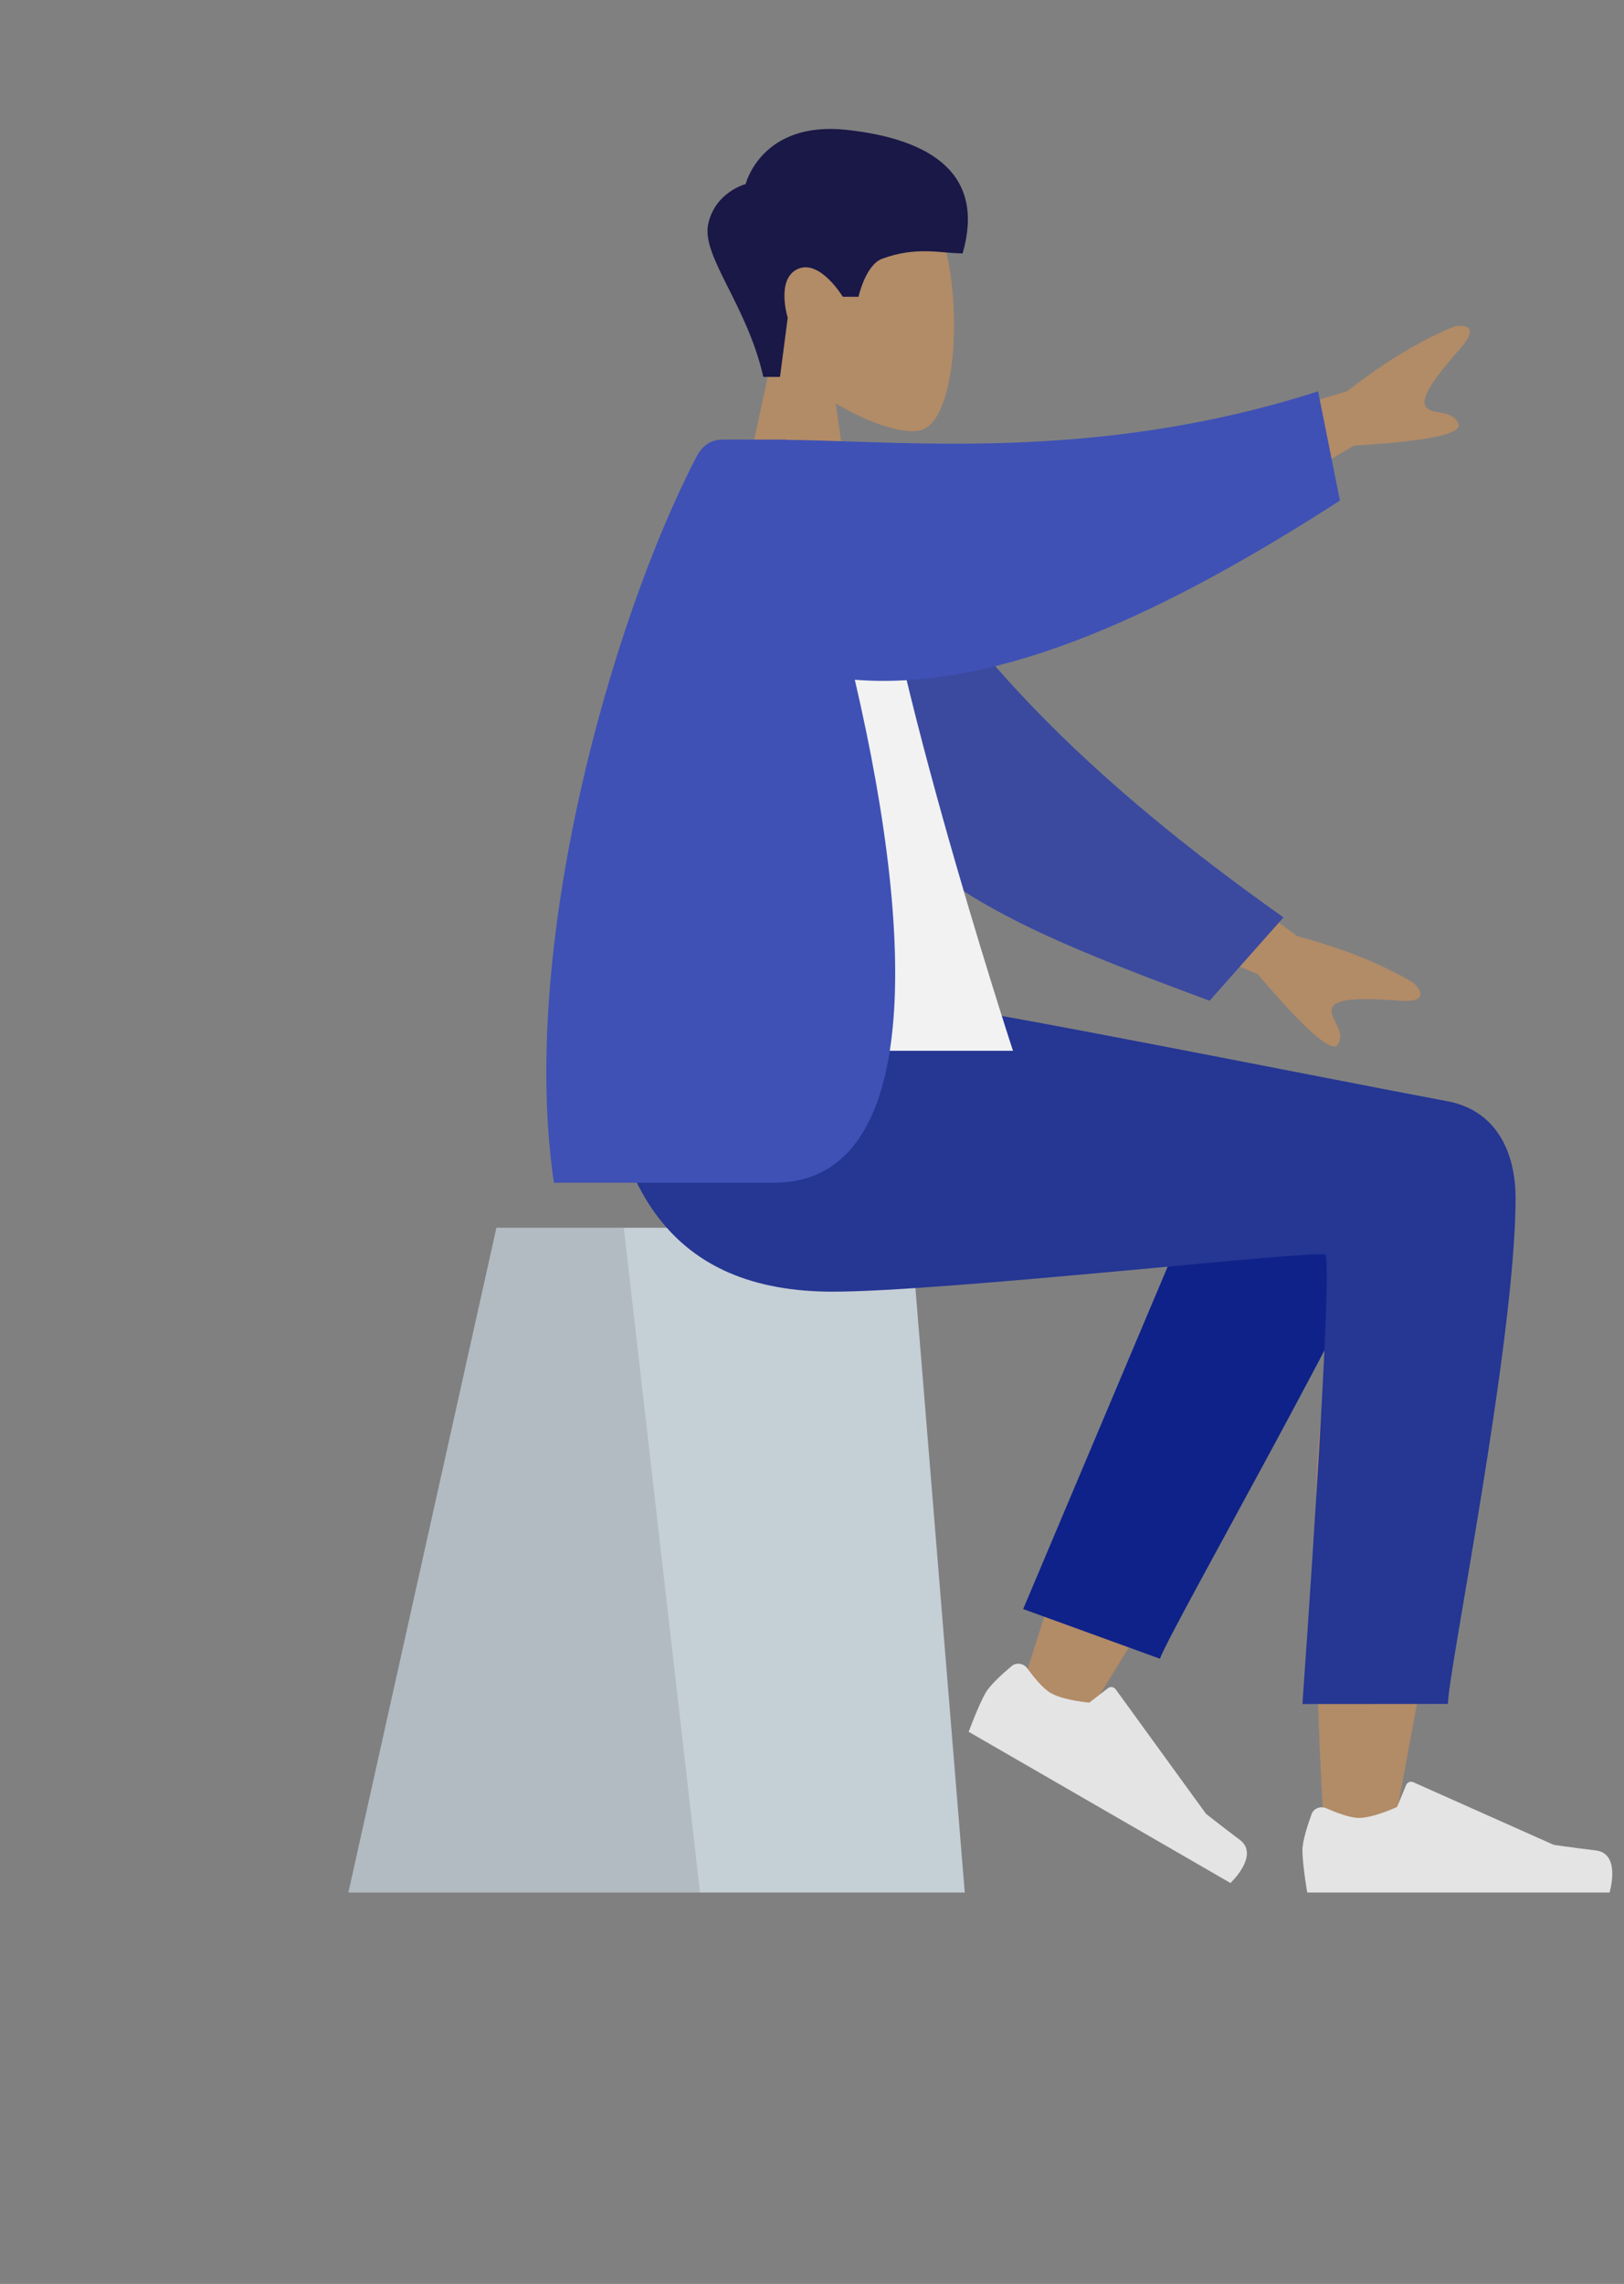 <svg width="909" height="1278" viewBox="0 0 909 1278" fill="none" xmlns="http://www.w3.org/2000/svg">
<rect x="0" y="0" width="909" height="1278" fill="#808080" stroke="none"/>
<g id="A Human/Sitting">
<g id="Head/Front">
<g id="Head">
<path id="Head_2" fill-rule="evenodd" clip-rule="evenodd" d="M467.806 225.733C487.233 237.442 506.321 243.1 515.281 240.79C537.749 234.999 539.814 152.805 522.43 120.402C505.046 87.998 415.675 73.875 411.17 138.076C409.607 160.359 418.963 180.244 432.787 196.47L408 312H480L467.806 225.733Z" fill="#B28B67"/>
</g>
<path id="Hair" fill-rule="evenodd" clip-rule="evenodd" d="M427.254 210.923C418.218 170.719 392.474 143.314 396.405 125.345C400.337 107.376 417.364 102.996 417.364 102.996C417.364 102.996 426.17 67.372 474.167 72.691C522.164 78.011 551.458 97.943 538.807 141.804C527.178 141.804 513.139 137.598 493.727 144.804C484.487 148.233 480.51 166.074 480.51 166.074H471.737C471.737 166.074 458.966 144.902 446.552 150.514C434.139 156.125 440.909 177.776 440.909 177.776L436.587 210.923H427.254Z" fill="#191847"/>
</g>
<g id="Bottom/Skinny Jeans 1">
<g id="Seat">
<g id="Seat_2">
<path id="Seat Stuff" fill-rule="evenodd" clip-rule="evenodd" d="M277.868 687H509.632L540 1059H195L277.868 687Z" fill="#C5CFD6"/>
<path id="Seat Stuff_2" fill-rule="evenodd" clip-rule="evenodd" d="M277.868 687H349.148L391.811 1059H195L277.868 687Z" fill="black" fill-opacity="0.1"/>
</g>
</g>
<path id="Skin" fill-rule="evenodd" clip-rule="evenodd" d="M636.97 760.699C610.926 815.934 570.23 950.017 570.23 950.017L604.779 965.801C604.779 965.801 692.443 824.857 746.017 728.509C743.521 750.199 740.979 774.618 738.623 800.288C733.04 861.099 738.62 992.48 741.623 1030.43C743.51 1054.28 775.919 1049.29 778.945 1030.37C779.457 1027.17 781.545 1015.92 784.661 999.134C799.941 916.838 839.929 701.453 840 648.715C840.028 627.494 798.57 608.43 773.86 623.268C756.886 605.158 724.763 594.719 706.308 624.636C694.576 643.655 666.7 697.649 636.97 760.699Z" fill="#B28B67"/>
<path id="LegLower" fill-rule="evenodd" clip-rule="evenodd" d="M572.7 900.376L691.282 619.462C719.69 573.764 799.338 628.761 789.651 655.265C767.656 715.438 655.799 910.243 649.246 928.17L572.7 900.376Z" fill="#0F2289"/>
<g id="Right Shoe">
<path id="shoe" fill-rule="evenodd" clip-rule="evenodd" d="M574.991 933.555C572.914 930.722 568.889 930.052 566.201 932.313C561.297 936.437 554.243 942.793 551.698 947.201C547.641 954.229 542.198 969.063 542.198 969.063C550.35 973.77 688.734 1053.67 688.734 1053.67C688.734 1053.67 705.348 1038.08 693.911 1029.47C682.474 1020.86 675.035 1014.95 675.035 1014.95L624.456 945.26C623.464 943.892 621.537 943.614 620.198 944.645L609.689 952.738C609.689 952.738 595.227 951.476 588.105 947.363C583.768 944.86 578.471 938.302 574.991 933.555Z" fill="#E4E4E4"/>
</g>
<g id="Right Shoe_2">
<path id="shoe_2" fill-rule="evenodd" clip-rule="evenodd" d="M742.349 1011.85C739.134 1010.44 735.313 1011.87 734.115 1015.17C731.931 1021.2 729 1030.23 729 1035.32C729 1043.43 731.704 1059 731.704 1059C741.117 1059 900.909 1059 900.909 1059C900.909 1059 907.505 1037.2 893.294 1035.46C879.084 1033.72 869.685 1032.32 869.685 1032.32L791.04 997.257C789.496 996.568 787.689 997.291 787.045 998.853L781.99 1011.12C781.99 1011.12 768.835 1017.25 760.61 1017.25C755.603 1017.25 747.737 1014.22 742.349 1011.85Z" fill="#E4E4E4"/>
</g>
<path id="Leg and Butt" fill-rule="evenodd" clip-rule="evenodd" d="M848.311 670.299C848.311 750 810.461 935.911 810.437 953.46L729 953.523C729 953.523 746.88 704.693 741.68 702.013C736.48 699.332 528.528 722.775 466.159 722.775C376.223 722.775 339.019 666.061 336 561H514.159C550.434 564.882 739.646 603.046 809.916 616.165C840 621.782 848.311 648.344 848.311 670.299Z" fill="#253693"/>
</g>
<g id="Body/Long Sleeve 1">
<path id="Skin_2" fill-rule="evenodd" clip-rule="evenodd" d="M754.08 218.887L640.369 253.023L669.401 301.388L757.814 249.355C799.085 246.898 818.585 242.827 816.314 237.144C814.399 232.352 809.842 231.536 805.644 230.784C802.374 230.198 799.322 229.651 797.907 227.294C794.677 221.913 806.001 207.904 817.315 195.069C828.629 182.234 819.575 181.637 814.106 182.666C795.302 190.3 775.293 202.374 754.08 218.887ZM726.015 523.775L630.321 453.504L609.166 505.797L703.929 545.093C730.73 576.575 745.716 589.699 748.888 584.465C751.563 580.052 749.472 575.921 747.546 572.115C746.046 569.151 744.646 566.385 745.677 563.837C748.031 558.018 766.034 558.631 783.093 559.943C800.152 561.255 795.181 553.664 791.068 549.916C773.654 539.492 751.97 530.779 726.015 523.775Z" fill="#B28B67"/>
<path id="Coat Back" fill-rule="evenodd" clip-rule="evenodd" d="M481.682 264.26C533.794 361.429 609.151 435.916 718.397 513.348L677.032 559.988C555.054 514.658 490.677 487.309 459.063 395.504C451.128 372.463 445.583 299.013 440.826 260.366L481.682 264.26Z" fill="#3B4A9F"/>
<path id="Shirt" fill-rule="evenodd" clip-rule="evenodd" d="M336 588H567C567 588 488.512 348.624 486.811 259.415C486.753 256.383 481.153 251.04 478.676 251.74C451.5 259.415 420.515 246 420.515 246C365.752 334.075 346.814 442.514 336 588Z" fill="#F2F2F2"/>
<path id="Coat Front" fill-rule="evenodd" clip-rule="evenodd" d="M478.459 380.372C514.537 535.131 512.874 661.818 433.222 661.818H310.053C290.491 530.352 341.904 348.071 389.568 256.13C391.388 252.619 395.263 246 404.391 246H440.18C440.196 246.047 440.212 246.095 440.228 246.142C450.997 246.23 462.858 246.624 475.702 247.05C541.825 249.246 634.024 252.306 737.768 219L750 280.12C656.361 340.345 561.543 386.997 478.459 380.372Z" fill="#3F51B5"/>
</g>
</g>
</svg>
